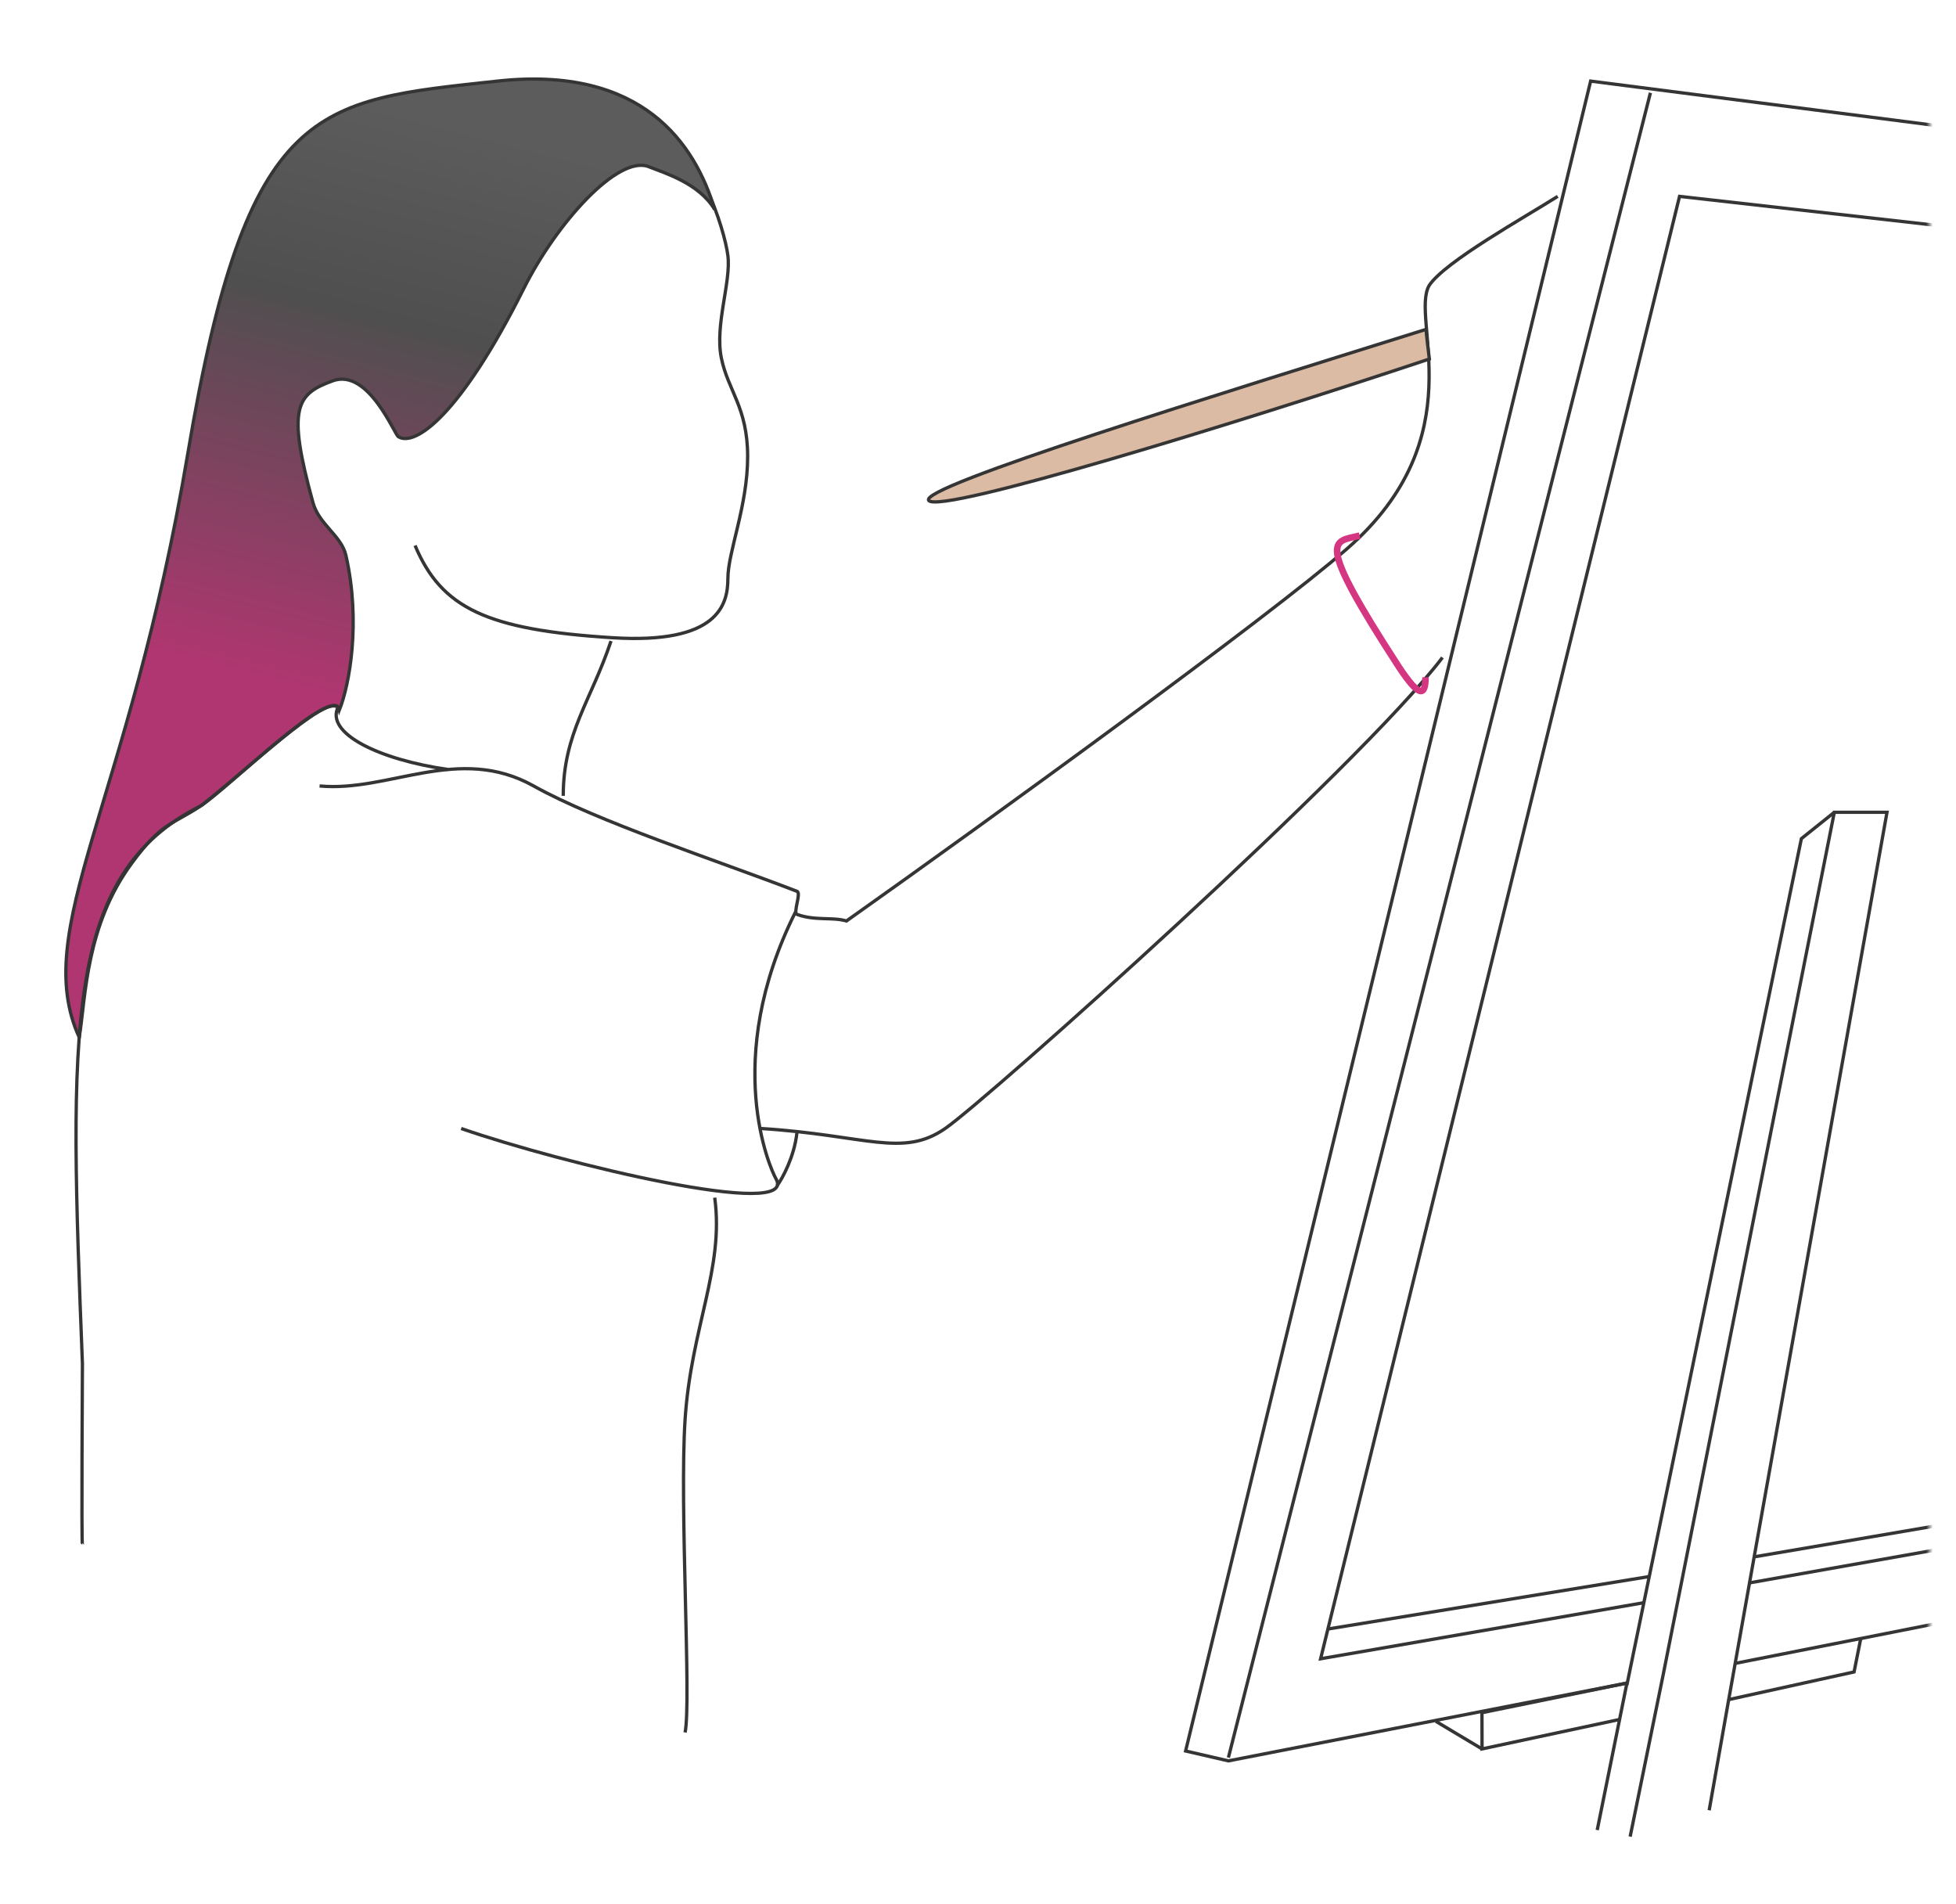 <svg width="297" height="289" viewBox="0 0 297 289" fill="none" xmlns="http://www.w3.org/2000/svg">
<mask id="mask0_158_191" style="mask-type:alpha" maskUnits="userSpaceOnUse" x="0" y="0" width="293" height="289">
<rect width="293" height="289" rx="7" fill="#FBFBFB"/>
</mask>
<g mask="url(#mask0_158_191)">
<path d="M118 180C118.833 178.833 120.6 175.6 121 172" stroke="#353535" stroke-width="0.5"/>
<path d="M98.523 18.312C106.023 21.812 110.023 34.812 110.523 38.812C111.023 42.812 108.523 49.312 109.523 54.312C110.523 59.312 113.523 61.812 113.523 69.312C113.523 76.812 110.523 83.812 110.523 87.812C110.523 91.812 109.023 97.812 93.023 96.812C73.896 95.617 67.023 92.312 63.023 82.812" stroke="#353535" stroke-width="0.5"/>
<path d="M48.523 119.313C59.023 120.313 69.647 112.942 81.023 119.313C90.707 124.736 108.845 130.611 121.023 135.312C121.702 135.575 120.37 138.572 121.023 138.812C123.772 139.823 126.429 139.175 128.523 139.812C150.189 124.479 192.553 93.748 204.523 83.312C224.023 66.312 214.023 48.312 217.023 43.312C219.423 39.712 231.523 32.979 236.523 29.812" stroke="#353535" stroke-width="0.5"/>
<path d="M92.776 97.312C89.776 106.312 85.523 111.312 85.523 120.812" stroke="#353535" stroke-width="0.5"/>
<path d="M75.523 12.312C97.523 9.912 105.523 21.812 108.523 31.812C106.123 27.812 101.023 26.312 98.523 25.312C93.878 23.454 84.523 33.812 79.523 43.812C69.869 63.12 63.023 67.813 60.523 66.312C60.023 66.312 56.023 55.812 50.523 57.812C45.023 59.812 43.523 61.812 47.523 76.312C48.437 79.628 51.841 81.312 52.523 84.312C54.822 94.434 53.065 103.956 51.523 107.813C50.523 103.813 35.023 119.313 30.523 122.313C26.023 125.313 24.668 124.712 20.035 131C13.035 140.5 13.035 151.167 12.035 157.5C4.535 141 19.523 122.312 28.523 68.812C37.523 15.312 48.023 15.312 75.523 12.312Z" fill="url(#paint0_linear_158_191)" stroke="#353535" stroke-width="0.5"/>
<path d="M115.5 171.312C131.5 172.312 137.023 175.812 143.523 171.312C150.023 166.812 206.523 116.312 219.023 99.812" stroke="#353535" stroke-width="0.5"/>
<path d="M247.035 255.5L186.523 267.312L180.023 265.812L241.523 12.312L362.023 27.812L317.523 241.812L263.535 252.5" stroke="#353535" stroke-width="0.5"/>
<path d="M249.523 243.312L200.523 251.812L255.023 29.812L352.523 40.812L313.523 231.812L265.523 240.312" stroke="#353535" stroke-width="0.5"/>
<path d="M250.599 14.091L186.523 266.812M347.523 40.312L307.523 229.312L266.523 236.312M201.523 247.312L250.523 239.312" stroke="#353535" stroke-width="0.5"/>
<path d="M141.035 76C139.035 74 185.701 59.667 216.535 50C216.535 50 216.535 50.5 217.035 54.5C187.535 64.333 143.035 78 141.035 76Z" fill="#DBBBA4" stroke="#353535" stroke-width="0.5"/>
<path d="M120.805 138.408C109.5 161 117 177.5 117.805 178.908C121.468 185.31 85.356 176.646 70.023 171.313" stroke="#353535" stroke-width="0.5"/>
<path d="M30.523 122.312C9.591 132.778 10.529 156.345 12.515 207C12.522 207.166 12.348 234.503 12.515 234.5M104.023 263C104.992 258.395 103.16 228.701 104.023 215.5C104.94 201.469 109.983 192.547 108.523 181.812" stroke="#353535" stroke-width="0.5"/>
<path d="M68.023 116.813C57.523 115.313 49.346 111.313 51.346 107.313C49.523 105.313 37.023 117.312 30.523 122.313" stroke="#353535" stroke-width="0.5"/>
<path d="M282.523 248.812L281.523 253.812L262.535 258M246.035 261L225.035 265.5L225.023 260L247.035 255.5" stroke="#353535" stroke-width="0.5"/>
<path d="M247.523 278.812L252.523 254.312L278.523 123.312H286.523L262.449 258.232M259.523 274.812L262.523 257.812" stroke="#353535" stroke-width="0.5"/>
<path d="M278.523 123.312L273.523 127.312L247.023 255.812" stroke="#353535" stroke-width="0.5"/>
<path d="M247.035 255.5L242.523 277.812" stroke="#353535" stroke-width="0.5"/>
<path d="M225.035 265.5L218.023 261.312" stroke="#353535" stroke-width="0.5"/>
<path d="M206.449 81.312C202.449 82.312 199.449 81.312 212.449 101.312C215.449 105.812 216.449 105.812 216.449 102.812" stroke="#D53682"/>
</g>
<defs>
<linearGradient id="paint0_linear_158_191" x1="59.535" y1="16.5" x2="29.035" y2="136.5" gradientUnits="userSpaceOnUse">
<stop stop-color="#5C5C5C"/>
<stop offset="0.251" stop-color="#4F4F4F"/>
<stop offset="0.714" stop-color="#AF3670"/>
</linearGradient>
</defs>
</svg>
